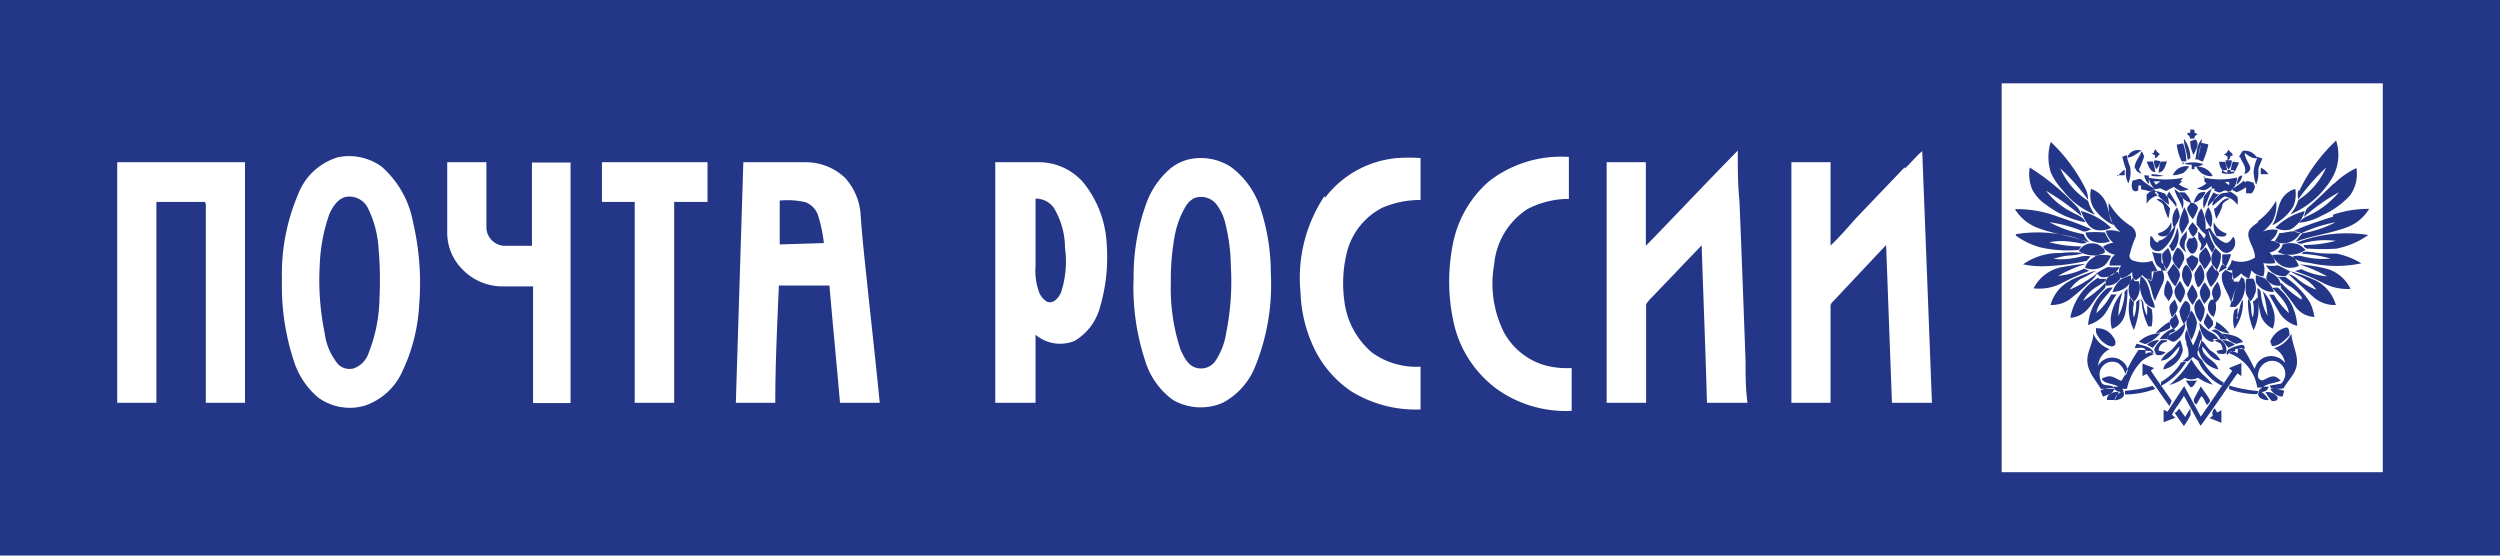 <svg id="Слой_1" data-name="Слой 1" xmlns="http://www.w3.org/2000/svg" viewBox="0 0 90 20"><defs><style>.cls-1,.cls-2{fill:#243688;}.cls-2,.cls-3{fill-rule:evenodd;}.cls-3{fill:#fff;}</style></defs><title>Почта России</title><rect class="cls-1" width="90" height="20"/><path class="cls-2" d="M72.06,17H85.78V3H72.06V17ZM78.85,4.66v.12h-.1v.07a.15.15,0,0,1,.09.14H79a.14.14,0,0,1,.12-.15L79,4.77v-.1Zm0,.42a1,1,0,0,0,.12.5c.07-.18.24-.39.07-.56l-.19.06Zm.18.66h.12c0-.25.09-.48.12-.73-.19.19-.18.48-.24.72Zm-5.2-.64a1.83,1.83,0,0,0,0,1.11,2.32,2.32,0,0,0,.43.64,2.79,2.79,0,0,0,1.16.88,1.47,1.47,0,0,1-.25-.5,2.63,2.63,0,0,1-1-1.17,7.51,7.51,0,0,1,1,1.13.92.92,0,0,0-.06-.33,6,6,0,0,0-1.28-1.75ZM78.62,5c0,.25.11.5.14.76l.09-.06a1.09,1.09,0,0,0-.23-.7Zm4.12,1.86a.57.57,0,0,0,0,.31,8.19,8.19,0,0,1,1-1.14,2.64,2.64,0,0,1-1,1.17,1.4,1.4,0,0,1-.29.52,3.21,3.21,0,0,0,1.5-1.3,1.66,1.66,0,0,0,.15-1.36,6,6,0,0,0-1.32,1.8ZM78.36,5.19a1.92,1.92,0,0,0,.18.62l.17,0a2.07,2.07,0,0,0-.12-.65l-.23.05Zm.9-.05a1.45,1.45,0,0,0-.11.62l.15.06a2.64,2.64,0,0,0,.2-.62l-.24-.06Zm-2.68.53c.2,0,.35-.15.51-.25a.41.41,0,0,0-.51.25Zm1-.16-.13,0,.13.09a.32.32,0,0,1,0,.09c.09,0,.11-.11.18-.14l0,0a.58.58,0,0,1-.17-.18.42.42,0,0,0-.06.14Zm2.64-.14a.24.24,0,0,1-.16.19l.13.07s0,.12,0,.15a.21.21,0,0,0,.11-.17h.07V5.54c-.06-.06-.12-.11-.17-.17Zm.42.27c.06.2.28.4.15.62.08,0,.21-.08.22-.2s-.2-.35-.2-.55l0,0c.14.09.27.22.45.18a1.49,1.49,0,0,0-.13.49,1.51,1.51,0,0,0,.09.47,1.14,1.14,0,0,0,.08-.52c0-.15.11-.28.14-.43l-.21-.06a.51.51,0,0,0-.49-.21,1.94,1.94,0,0,0-.15.24Zm-3.75.43c0,.11.13.14.21.2L77,6.1a2.72,2.72,0,0,0,.19-.47,1.11,1.11,0,0,0-.09-.19c-.07.21-.27.39-.25.63Zm-.48-.4a3.06,3.06,0,0,0,.13.43.79.79,0,0,0,.08.5A1,1,0,0,0,76.68,6a2,2,0,0,1-.12-.42l-.17.07Zm1.13.15a.84.84,0,0,0,.08.27.46.46,0,0,0,.15-.29c-.07,0-.18-.06-.23,0Zm2.58,0c0,.1.06.19.1.29a.44.44,0,0,0,.12-.34l-.22,0Zm-1.54,0c.06.12.21.1.32.11l0,.16H79C79,6.07,79,6,79,6a.52.52,0,0,0,.32-.09,1.13,1.13,0,0,0-.75,0Zm1.31,0c0,.17.11.37.3.4a1.7,1.7,0,0,0-.09-.39Zm.49,0a1.55,1.55,0,0,0-.08.36l.15,0c.06-.11.11-.22.16-.33Zm-3.1,0c.07.15.12.36.31.38a1.59,1.59,0,0,0-.09-.39Zm.5,0a1.78,1.78,0,0,0-.07.39c.18,0,.25-.24.3-.4Zm.44.49a1.06,1.06,0,0,0,.39-.09,1.1,1.1,0,0,0,.2-.23.53.53,0,0,0-.59.32ZM79.07,6a.58.58,0,0,0,.59.34A.62.62,0,0,0,79.07,6ZM84,6.62c-.3.29-.6.58-.91.85-.1.08-.11.23-.15.34a7.36,7.36,0,0,1,1.26-.89A3.16,3.16,0,0,1,83,7.81a.81.81,0,0,0-.24.21,2.07,2.07,0,0,0,.83-.26,3.15,3.15,0,0,0,1-.71,1.31,1.31,0,0,0,.24-1,3,3,0,0,0-.8.56Zm-10.86.16a1.48,1.48,0,0,0,.52.59A3.33,3.33,0,0,0,75.07,8c-.08-.21-.31-.26-.49-.37a2.61,2.61,0,0,1-.92-.76,8.66,8.66,0,0,1,1.27.91.65.65,0,0,0-.21-.39,8.24,8.24,0,0,0-1.65-1.36,1.44,1.44,0,0,0,.06.71Zm3.07-.47.28,0a1.49,1.49,0,0,1,0-.21,1.54,1.54,0,0,0-.26.25Zm5.18-.23a1.21,1.21,0,0,0,0,.19l.27,0a.64.64,0,0,0-.26-.23Zm-3.93.15a.31.31,0,0,0,0,.1,1.26,1.26,0,0,0,.43,0,2.22,2.22,0,0,0-.44-.06Zm2.52,0a.86.86,0,0,0,.45,0,.44.44,0,0,1,0-.1,3,3,0,0,0-.43,0Zm-2.79.08a.59.59,0,0,0,.17.32c0-.1,0-.21,0-.31Zm.16,0a.67.67,0,0,0,.2.47c.06.06.15,0,.22,0l.22.1a1.82,1.82,0,0,1,.27-.15v0a1.28,1.28,0,0,0,.25.15,1,1,0,0,0,.29-.07,1.49,1.49,0,0,1-.36-.17l.13-.12-.08,0,.1-.12a3.18,3.18,0,0,1-1.23,0Zm.2.21a.36.36,0,0,1,.07.1l.17-.12-.24,0Zm1.77-.21a.37.37,0,0,1,0,.21.6.6,0,0,0,.08.08.93.93,0,0,1-.34.18.72.72,0,0,0,.25.07.66.66,0,0,0,.28-.16v.1l.1,0a.24.24,0,0,1,0,.08l.17.06c.11,0,.23-.16.33,0a.59.59,0,0,0,.31-.54,2.7,2.7,0,0,1-1.2,0Zm.78.2.16.12s0-.09,0-.12Zm.38.14a.46.46,0,0,0,.21-.33c-.19,0-.16.21-.21.33ZM76.78,6.5a.4.4,0,0,0,0,.34.13.13,0,0,0,.2,0h0V6.68l.1,0a.58.58,0,0,0,0,.14,1.73,1.73,0,0,1,.31.07,1.63,1.63,0,0,0,.19-.09,2.47,2.47,0,0,1-.46-.31c-.08-.11-.21,0-.31,0Zm4,0a2.83,2.83,0,0,1-.45.32l.19.1a1.41,1.41,0,0,0,.32-.17l-.1,0,.12,0c0,.07,0,.14,0,.21l.2,0a.5.5,0,0,0,.12-.24l-.06-.15c-.1,0-.22-.11-.3,0ZM82.28,7c-.31.29-.26.77-.48,1.11a1.78,1.78,0,0,0,.76-.68,1.13,1.13,0,0,0,.07-.63.82.82,0,0,0-.35.2Zm-7-.2a.92.92,0,0,0,.08.67,1.82,1.82,0,0,0,.72.63,4.15,4.15,0,0,1-.22-.68.9.9,0,0,0-.58-.62Zm3,0c.05.26.24.47.29.73a.68.68,0,0,0,0-.42.71.71,0,0,0-.31-.31Zm1.06.33a.67.67,0,0,0,0,.37,5.38,5.38,0,0,0,.28-.7.69.69,0,0,0-.3.33Zm-2.06-.1c0,.1,0,.21,0,.31a.59.59,0,0,1,.45-.31l-.17-.2a.61.61,0,0,0-.3.2ZM78.06,7l-.13,0a2.06,2.06,0,0,1,.42.46l0-.14-.26-.43a.75.75,0,0,0-.06.13Zm.4-.08a.56.56,0,0,0,.42.38.8.8,0,0,0-.23-.37Zm1.22,0c-.07.18-.22.32-.2.53A3.27,3.27,0,0,1,79.92,7h-.09l-.15-.07Zm0,.47c.13-.11.26-.22.4-.32a.69.69,0,0,1,.47.31.92.92,0,0,0,0-.29,1,1,0,0,0-.3-.21l-.08.06a.51.51,0,0,0-.53.45Zm-2.11-.46a3.1,3.1,0,0,0,.51.44A.86.86,0,0,0,78,7a1.69,1.69,0,0,0-.36-.12ZM79.12,7a.94.94,0,0,0-.15.3.6.6,0,0,0,.43-.39c-.09,0-.21,0-.28.09Zm-1.48.17c.07.08.21.12.25.23a2.64,2.64,0,0,0,.17.47,2.38,2.38,0,0,0,.06-.37c-.13-.15-.26-.37-.48-.33Zm2.07.34c0,.12.05.25.07.37A1.82,1.82,0,0,0,80,7.42c0-.14.17-.19.27-.27-.24-.05-.36.21-.51.34Zm-.86-.21c0,.07-.14.15-.11.25a1,1,0,0,0,.2.34,1.47,1.47,0,0,0,.19-.4.26.26,0,0,0-.28-.19Zm2.44.7c-.15.12-.37.23-.35.47s.24.51.24.8a.9.9,0,0,1-.84.09c0,.13-.12.25-.18.37l.2,0c0,.11,0,.22,0,.33a.77.77,0,0,0,.32-.22.59.59,0,0,0,.29.18,2.45,2.45,0,0,0,.08-.29.62.62,0,0,0,.43.22.72.72,0,0,0,0-.48,1.23,1.23,0,0,0,.43,0,.72.72,0,0,0-.21-.38.58.58,0,0,0,.38-.24c0-.17-.22-.16-.34-.19A.59.59,0,0,0,82,8.28a.91.91,0,0,0-.54.06A1.57,1.57,0,0,0,81.79,8a1.22,1.22,0,0,0,.15-.77,2.39,2.39,0,0,1-.65.73Zm-5.37-.74a1.51,1.51,0,0,0,.07.67,1.61,1.61,0,0,0,.35.43.88.88,0,0,0-.53-.05.79.79,0,0,0,.27.43.79.79,0,0,0-.37.14.62.62,0,0,0,.43.29.49.49,0,0,0-.2.39h.42l-.07.12a.67.67,0,0,0,0,.2l.06.14a.73.73,0,0,0,.41-.23c0,.1,0,.27.14.29a.92.92,0,0,0,.22-.18.64.64,0,0,0,.34.21c0-.11,0-.22,0-.34l.22,0c-.07-.13-.14-.25-.2-.38a1,1,0,0,1-.65,0c-.07,0-.17-.08-.17-.18a3.49,3.49,0,0,1,.23-.69.39.39,0,0,0-.19-.39,2.36,2.36,0,0,1-.8-.86Zm2.34.94a1.23,1.23,0,0,0,.21-.39.83.83,0,0,0-.1-.34.71.71,0,0,0-.11.73Zm-5.71-.65a1.66,1.66,0,0,0,.85.67c.59.22,1.23.28,1.82.51a.9.9,0,0,1-.21-.3A4.15,4.15,0,0,1,73.78,8a4.74,4.74,0,0,1,1.16.31c.11.06.23,0,.34-.06-.4-.18-.81-.32-1.22-.46a4.14,4.14,0,0,0-1.51-.26Zm6.51.52c.11.1.17.24.29.32s0,.14,0,.21a1.39,1.39,0,0,0-.21-.27,1.64,1.64,0,0,0,0,.23c0,.1.14.19.1.31s-.06.13,0,.14a.65.65,0,0,0,.21-.3c0,.13.12.26.18.39a1.06,1.06,0,0,0,.11-.21,1.77,1.77,0,0,1-.24-.61c.12.17.14.4.29.56s.25.31.44.25a.38.38,0,0,0,.17-.57c-.08.1-.16.27-.32.21a1,1,0,0,1-.51-.53l-.17.06a1.46,1.46,0,0,0-.15-.76.76.76,0,0,0-.17.57Zm.32-.27a1,1,0,0,0,.21.39.79.79,0,0,0-.09-.73.61.61,0,0,0-.12.34Zm4.61,0c-.48.15-1,.32-1.43.52a1.29,1.29,0,0,0,.28.08A5.15,5.15,0,0,1,84.08,8a4,4,0,0,1-1.2.4,3.4,3.4,0,0,0-.23.3c.59-.22,1.22-.29,1.82-.51a1.59,1.59,0,0,0,.82-.67,3.85,3.85,0,0,0-1.3.21Zm-5.45.64A3.47,3.47,0,0,0,78.8,8a1.07,1.07,0,0,0-.17-.54c-.09.29-.29.62-.09.91ZM74.91,7.6c.11.26.24.57.52.67A.81.81,0,0,0,76,8.2a2.42,2.42,0,0,0-1.07-.6Zm7,.6a.75.75,0,0,0,.55.06,1.07,1.07,0,0,0,.51-.66,2.29,2.29,0,0,0-1.06.6Zm-3.1.06c0,.11.08.19.14.27.08-.08.18-.18.16-.31A2.07,2.07,0,0,0,78.93,8c-.06.09-.16.17-.15.29ZM77.7,8.4v.06a.29.29,0,0,0,.33,0A.47.47,0,0,0,78.16,8a.63.63,0,0,1-.46.39Zm2-.4a.72.72,0,0,0,.1.5c.11,0,.36.08.35-.1a.69.69,0,0,1-.45-.4Zm-2,.73c-.12,0-.17-.13-.23-.22h-.06c0,.16-.05.35.08.46a.27.27,0,0,0,.37,0,1.33,1.33,0,0,0,.46-.85c-.19.2-.33.5-.62.55Zm.38.14c.06,0,.09.24.17.15a.86.86,0,0,0,.13-.83,1.73,1.73,0,0,1-.3.68Zm-3-.54c0,.18.12.31.27.36a.85.85,0,0,0,.61,0,1.65,1.65,0,0,1-.18-.32,4.05,4.05,0,0,0-.7,0Zm3.38.4c0,.18.16.27.26.38a.52.52,0,0,1,0-.54,2,2,0,0,0,0-.26c-.09.13-.24.24-.24.42Zm3.61-.36a1.5,1.5,0,0,1-.19.32.71.71,0,0,0,.93-.3c-.23-.14-.49,0-.74,0Zm-9.5.11a2.75,2.75,0,0,0,.86.42A4.44,4.44,0,0,0,74.79,9c.08,0,.09-.09.14-.13a4.56,4.56,0,0,1-1.16-.15,2.42,2.42,0,0,1,.89,0c.15,0,.31.1.47,0a2.8,2.8,0,0,0-.69-.23,4.91,4.91,0,0,0-1.87-.06Zm10.15.27a.25.25,0,0,0,.21,0,3,3,0,0,1,1.16-.08,4.56,4.56,0,0,1-1.16.15.16.16,0,0,0,.19.13,7.09,7.09,0,0,0,1,0,3,3,0,0,0,1.14-.49,5,5,0,0,0-2.57.27Zm-3.89-.21c-.07.11-.16.25-.09.39s.14.26.26.17a.41.41,0,0,0,0-.57l-.09.05-.1,0Zm-4,.49a.93.93,0,0,0,.94.07s0-.08,0-.1a.55.55,0,0,0-.91,0Zm7.33-.2c0,.09-.11.17-.16.25l.29.1a2,2,0,0,0-.49,0,.83.83,0,0,0,.35.39.69.69,0,0,0,.61,0,1.17,1.17,0,0,0-.15-.27.92.92,0,0,0-.32-.14A1,1,0,0,0,83,9a.94.94,0,0,0-.28-.21.92.92,0,0,0-.52,0Zm-3.77.08a.89.89,0,0,0-.18.38c0,.17.14.28.23.41a2.15,2.15,0,0,0,.19-.37.43.43,0,0,0-.24-.42Zm-.55.23a1.08,1.08,0,0,0,.13.58.78.78,0,0,0,.2-.43.74.74,0,0,0-.12-.36,2.08,2.08,0,0,0-.21.21Zm1.34,0a.82.82,0,0,0,0,.27,1.75,1.75,0,0,1,.18.29,1.12,1.12,0,0,0,.24-.37,1,1,0,0,0-.19-.43,1,1,0,0,0-.22.24Zm.62.59a1,1,0,0,0,.15-.6l-.19-.2a.61.61,0,0,0,0,.8Zm-7-.22a3.31,3.31,0,0,0,.89.07,7.68,7.68,0,0,0,1.43-.19l.14-.16a.92.92,0,0,0-.33,0,2.7,2.7,0,0,1-1,.09,2.44,2.44,0,0,1,.52-.12A1.93,1.93,0,0,0,75,9.11a3.14,3.14,0,0,0-.81,0,2.25,2.25,0,0,0-1.35.4Zm10.1-.37a4.27,4.27,0,0,1,1,.17,2.9,2.9,0,0,1-1-.08.73.73,0,0,0-.36,0c.16.21.44.2.68.25a4.32,4.32,0,0,0,1.79,0,2.85,2.85,0,0,0-.89-.35c-.29,0-.57,0-.86-.05-.13,0-.3-.07-.4.05Zm-5.4,0c.06.17.07.38.23.48s0,.09.1.13l-.12,0-.17,0a3.4,3.4,0,0,1-.07.34l-.2-.06c.19.23.17.55.31.8.08-.2.17-.39.26-.59a.5.5,0,0,0,0-.5H78a.85.85,0,0,0-.19-.3c0-.11,0-.22,0-.32a1,1,0,0,1-.34-.05Zm-2.07.1a.64.64,0,0,0-.37.4.73.73,0,0,0,.71-.09A1.31,1.31,0,0,0,76,9.21a1.3,1.3,0,0,0-.59,0Zm3.28.09c0,.18.13.31.21.45.1-.14.25-.29.21-.48l-.22-.12a1.49,1.49,0,0,0-.2.15ZM80,9.16v.31l.13.14a2.34,2.34,0,0,0,.19-.46Zm-5.74.45a1.44,1.44,0,0,0-1.05.77,1.76,1.76,0,0,0,1-.18,9.44,9.44,0,0,1,1-.45l-.18-.08a2.64,2.64,0,0,1-.94.26,5.29,5.29,0,0,1,1-.43,5.63,5.63,0,0,0-.81.11ZM79,9.85a1,1,0,0,0,.13.5.6.6,0,0,0,.22-.32.67.67,0,0,0-.14-.51,1.55,1.55,0,0,0-.21.33Zm.65-.33a1.4,1.4,0,0,0-.22.32.89.89,0,0,0,.16.49,1.15,1.15,0,0,0,.3-.48,4,4,0,0,0-.24-.33Zm3.13,0a5.22,5.22,0,0,1,1,.43,2.59,2.59,0,0,1-.93-.26l-.23.07a8,8,0,0,1,1,.42,1.85,1.85,0,0,0,1,.22,1.37,1.37,0,0,0-.84-.72,5.74,5.74,0,0,0-1-.16Zm-7.32.3c.07.06.13.16.23.16a.63.63,0,0,0,.61-.37,1.39,1.39,0,0,1-.41,0,2.61,2.61,0,0,0-.43.24Zm2.57,0a1.14,1.14,0,0,0,.28.49,1.25,1.25,0,0,0,.17-.39c0-.18-.14-.3-.23-.43L78,9.84Zm.52.05a.62.62,0,0,0,.22.47.91.91,0,0,0,.14-.42.59.59,0,0,0-.2-.39c-.12.06-.14.22-.16.34Zm1.35-.08.27-.16L80,9.51a1.14,1.14,0,0,0-.13.3Zm1.69-.22a.72.72,0,0,0,.7.37l.16-.16A4.77,4.77,0,0,0,82,9.55a1.05,1.05,0,0,1-.43,0Zm-1.46.13L80,9.84c-.08.37.2.65.3,1l.08,0a2.06,2.06,0,0,1,.23-.7l-.19,0-.06-.31-.21-.09Zm-5.59.4a1.39,1.39,0,0,0-.72.88,1.14,1.14,0,0,0,.67-.19,7.8,7.8,0,0,0,.69-.6,1.14,1.14,0,0,0,.33-.36,4.53,4.53,0,0,1-1,.6,1.37,1.37,0,0,1,.38-.38,5.18,5.18,0,0,0,.57-.31,6.73,6.73,0,0,0-.94.36Zm7.88-.36c.18.14.4.2.58.32a1.38,1.38,0,0,1,.39.37,2.38,2.38,0,0,1-.66-.37.82.82,0,0,0-.35-.2c.3.29.61.57.92.85a1.15,1.15,0,0,0,.79.27,1.41,1.41,0,0,0-.72-.88,6.4,6.4,0,0,0-1-.36Zm-6.62.35v.19a.56.56,0,0,0,.53-.25c0-.09-.06-.17-.08-.25a.92.92,0,0,0-.46.31Zm5.84-.31c0,.11-.12.24,0,.33a.51.51,0,0,0,.48.17A.77.77,0,0,0,82,10a.89.89,0,0,0-.41-.24Zm-5.28.27a1,1,0,0,0-.31.46c.32,0,.74-.23.66-.6a3.65,3.65,0,0,0-.35.14Zm4.85-.14a2.18,2.18,0,0,0,0,.25.71.71,0,0,0,.65.35,1.07,1.07,0,0,0-.34-.5l-.3-.1ZM75.53,10a2.14,2.14,0,0,0-1,1.44.86.86,0,0,0,.41-.13c.28-.16.41-.48.63-.72s.26-.22.21-.4a3.47,3.47,0,0,1-.79.64,1.35,1.35,0,0,1,.28-.35c.18-.17.43-.25.59-.44l-.28,0Zm1.54-.06a1.23,1.23,0,0,0,.15.94.49.49,0,0,0,.35.2c0-.16-.11-.32-.15-.49s-.12-.52-.35-.65Zm3.64,0a4.26,4.26,0,0,0-.43,1.11l.2,0a1,1,0,0,0,.31-1l-.08-.06Zm-3.89.92a.69.69,0,0,0,.17-.74s-.09,0-.14,0L76.78,10a.68.68,0,0,0,0,.85ZM82.05,10a1.5,1.5,0,0,0,.43.33,1.67,1.67,0,0,1,.38.37s0,.07,0,.09a3.69,3.69,0,0,1-.75-.62c0,.07,0,.15,0,.2a6.34,6.34,0,0,1,.51.65.89.89,0,0,0,.7.39,1.85,1.85,0,0,0-.16-.52,3.12,3.12,0,0,0-.89-.92l-.28,0Zm-1.19.08a1.41,1.41,0,0,0,0,.5,1.48,1.48,0,0,0,.16.27.93.93,0,0,0,.19-.37.78.78,0,0,0-.09-.45l-.25,0Zm-2.94.54.15.22a.75.75,0,0,0,.15-.31.68.68,0,0,0-.19-.44.81.81,0,0,0-.11.53Zm.36-.1a.6.6,0,0,0,.22.38c.07-.14.19-.3.15-.47a2.48,2.48,0,0,0-.17-.32c-.08.13-.21.25-.2.41Zm.91,0a.82.82,0,0,0,.17.42c.08-.11.21-.22.21-.37s-.12-.28-.2-.41a.82.82,0,0,0-.18.36Zm.44.05c0,.07.07.14.05.22H79.6a.39.39,0,0,0,0,.55l.09.07a.78.78,0,0,0,.07-.52.57.57,0,0,0,.19-.29.86.86,0,0,0-.12-.46c-.09.13-.22.27-.19.44Zm-.71-.33a2.11,2.11,0,0,0-.18.33c0,.16.11.29.19.41a1.92,1.92,0,0,0,.18-.31c0-.17-.11-.3-.19-.43Zm-3.12.18a1.94,1.94,0,0,0-.63,1.28,1.2,1.2,0,0,0,.55-.33c.19-.23.29-.53.48-.77H76a2.16,2.16,0,0,1-.53.67c.06-.39.39-.62.59-.92-.09,0-.19,0-.25.07Zm6-.06c.23.28.55.53.6.91a2.89,2.89,0,0,1-.54-.66l-.17,0,.37.65a1.09,1.09,0,0,0,.64.47A1.9,1.9,0,0,0,82,10.35Zm-5.31.2a2.09,2.09,0,0,1-.23.82,3.24,3.24,0,0,1,.15-.87,1.69,1.69,0,0,0-.38.71,1.09,1.09,0,0,0,0,.62.75.75,0,0,0,.48-.57,4.56,4.56,0,0,0,.08-.9c0,.06-.12.1-.12.19Zm4.78-.17a3.91,3.91,0,0,0,.13,1,.86.86,0,0,0,.42.44,1,1,0,0,0,0-.73,1.54,1.54,0,0,0-.36-.62,3.89,3.89,0,0,1,.17.89,2,2,0,0,1-.24-.82.2.2,0,0,0-.13-.18Zm-4.59.33a1.7,1.7,0,0,0,.14,1.16,3,3,0,0,0,.2-1.11l-.12.11a1.29,1.29,0,0,1-.08.55,1,1,0,0,1,0-.49c0-.09-.06-.15-.1-.22Zm4.42.12a1.17,1.17,0,0,1,0,.59c-.1-.22,0-.51-.17-.67a2.58,2.58,0,0,0,.2,1.13,1.87,1.87,0,0,0,.14-1.19l-.12.14Zm-4,0a2.32,2.32,0,0,0,.24.91l.12,0a1.61,1.61,0,0,0,0-.62L77.29,11a1.45,1.45,0,0,1,0,.36,1.22,1.22,0,0,1-.13-.46l-.05-.11-.07,0Zm1,.23c0,.14.06.27.1.39a.86.86,0,0,0,.2-.39,1.72,1.72,0,0,0-.11-.29c-.08.09-.18.17-.19.29Zm.57-.24a1,1,0,0,0-.21.38,1.26,1.26,0,0,0,.15.45.87.87,0,0,0,.24-.49c0-.13,0-.29-.18-.34Zm1.89.63a2.29,2.29,0,0,1,0-.37l-.12.07a1.22,1.22,0,0,0,0,.68,1.59,1.59,0,0,0,.3-1.06c-.13.21-.12.47-.23.68ZM79,11.11a.85.85,0,0,0,.22.49.86.86,0,0,0,.15-.49,2.31,2.31,0,0,0-.18-.35.34.34,0,0,0-.19.35Zm-.29.51a1.7,1.7,0,0,0,.18.62,1.73,1.73,0,0,0,.2-.62.93.93,0,0,0-.2-.44.94.94,0,0,0-.18.44Zm-.4-.35-.19.26c-.05.13.06.23.13.33.08-.07.2-.16.19-.29a1.94,1.94,0,0,0-.13-.3Zm1.06.4a.85.85,0,0,0,.14.19s.11-.1.16-.16a.59.59,0,0,1,0-.13c-.07-.11-.15-.21-.22-.31,0,.13-.14.26-.1.41ZM77.57,12a1.21,1.21,0,0,0,.55-.19,2,2,0,0,0,0-.24,2,2,0,0,0-.52.43Zm2.21-.42c0,.08,0,.15-.07.22a1.46,1.46,0,0,0,.55.21,1.51,1.51,0,0,0-.48-.43Zm-1.38.3c-.13.11-.34.14-.4.33.09,0,.2.14.31.07a.75.75,0,0,0,.36-.66,3.31,3.31,0,0,1-.27.26Zm.78-.27c0,.28.15.64.46.7l.22-.11a.51.51,0,0,0-.24-.22,1.21,1.21,0,0,1-.44-.37Zm-3.72.19a.84.84,0,0,0,0,.17.82.82,0,0,0,.37.43c.1.07.26.11.32,0a.3.3,0,0,0-.08-.27.64.64,0,0,0-.56-.31Zm6.27.49.06.17c.27,0,.45-.21.63-.38,0-.11,0-.3-.12-.29a.84.84,0,0,0-.57.5Zm-4-.08H78l.12-.21.21-.09-.11-.08a1.05,1.05,0,0,0-.47.37Zm1.88-.3a.53.53,0,0,1,.33.31h.22a.67.67,0,0,0-.06-.12c-.15-.09-.32-.35-.49-.18Zm-.92.45a.77.77,0,0,1,.09.47l-.21.18h.19l.19-.16a1.33,1.33,0,0,0,.19.14,1.31,1.31,0,0,0,.28.45,1.71,1.71,0,0,0,.56.44.43.43,0,0,0,.1-.09,2.15,2.15,0,0,1-.81-.83c-.07-.07-.16-.14-.16-.25s.15-.36.16-.56a.58.58,0,0,0-.09-.29,3.69,3.69,0,0,1-.23.58,5.77,5.77,0,0,1-.22-.58.5.5,0,0,0,0,.5ZM75.36,12c0,.37-.26.69-.21,1.07s.31.63.48.93h.5c-.07-.19-.34-.07-.46-.2a.62.62,0,0,1-.07-.44.46.46,0,0,1,.65-.29.65.65,0,0,1,.27.46,1.8,1.8,0,0,0,.08-.21.53.53,0,0,0-.19-.31.58.58,0,0,0-.88.16.73.73,0,0,1,.42-.6,1,1,0,0,1-.59-.56ZM77,12.3l.23.09a1.29,1.29,0,0,0,.54-.39,1.15,1.15,0,0,0-.77.3Zm3-.3a1.05,1.05,0,0,0,.5.38l.25-.07c-.17-.24-.49-.26-.75-.31Zm1.81.51a.71.71,0,0,1,.45.56.63.63,0,0,0-.53-.25.6.6,0,0,0-.56.46c-.12-.22-.22-.44-.35-.64s-.17-.06-.26-.09v.17c-.1-.06-.28-.13-.3,0a1.57,1.57,0,0,1,1,1.23l.19,0-.12.08,0,.06c-.14.21.17.34.34.31a.73.73,0,0,0-.26-.29c.11,0,.23-.05.26-.19l-.19,0c.19-.13.43-.12.63-.22-.09-.07-.17-.16-.29-.15s-.24.09-.36.14a.16.16,0,0,1-.17-.2A.53.53,0,0,1,81.7,13a.47.47,0,0,1,.57.48.53.53,0,0,1-.15.33l-.4.07s0,.08.06.1a1.24,1.24,0,0,0,.43,0c.16-.3.45-.53.48-.89s-.18-.71-.2-1.08a1,1,0,0,1-.62.52Zm-4-.27a.86.86,0,0,0-.26.34l.06.18a.29.29,0,0,0,.35-.08l-.25-.06a.33.33,0,0,1,.3-.32v-.05Zm1.85,0a2.21,2.21,0,0,1,.27.12c.06.06.06.15.1.22l-.24.05.06.1c.1,0,.24.06.3-.06a.44.44,0,0,0-.24-.45.53.53,0,0,0-.25,0Zm.34,0,.22.28.24-.11a.86.86,0,0,0-.46-.17Zm-2.71.17.21.11.23-.28a.69.69,0,0,0-.44.17Zm.81.24a1,1,0,0,0-.31.33c.33,0,.46-.33.68-.51a.71.71,0,0,1-.16.34c-.15.17-.4.24-.43.49a.9.9,0,0,0,.7-.68c0-.14-.06-.26-.09-.38-.14.12-.23.31-.39.41Zm1.13-.41a1,1,0,0,0-.09.33.91.91,0,0,0,.72.73c-.09-.36-.6-.42-.58-.83.2.19.34.52.66.5a1,1,0,0,0-.33-.33c-.16-.1-.22-.3-.38-.4Zm-2.35.29c.12,0,.32-.06.38.1h.16a.78.78,0,0,1,.1.15.53.53,0,0,0,0-.12c-.13-.2-.4-.22-.6-.29a1.11,1.11,0,0,0-.07.16Zm3.47,0c-.09,0-.23.11-.18.26a.34.34,0,0,1,.3-.15l0-.08h.34c0-.06,0-.16-.13-.14a1.53,1.53,0,0,0-.38.12ZM77,12.58a4.47,4.47,0,0,0-.5.91,2.53,2.53,0,0,1-.13.22c-.17-.05-.32-.21-.52-.15s-.22.07-.12.16.37.1.54.2l-.18,0c0,.14.16.16.26.2a.41.41,0,0,0-.23.29c.15,0,.43-.1.32-.31l0-.06L76.39,14h.18a2,2,0,0,1,.53-1,1.38,1.38,0,0,1,.46-.25.23.23,0,0,0-.32,0v-.15l-.21,0Zm1.1,1.28a1.74,1.74,0,0,0,.55-.26.54.54,0,0,0,.48,0,1.83,1.83,0,0,0,.53.25,2.53,2.53,0,0,0-.36-.37,2.71,2.71,0,0,1-.41-.55,3.68,3.68,0,0,1-.79.93Zm.4-.77a2.2,2.2,0,0,1-.7.66.59.59,0,0,0,0,.14,2.25,2.25,0,0,0,.9-.86c-.08,0-.18,0-.22.06Zm-1.37,0v.45l.15-.08c.28.38.54.78.82,1.16a1.54,1.54,0,0,0,.08-.19c-.25-.37-.51-.72-.75-1.09l.12-.09-.42-.16Zm3.11.16.12.1L79.23,15l-.6-1.1-.6.92-.14-.07c0,.15,0,.3,0,.45l.42-.16-.12-.11c.12-.24.3-.44.43-.68.21.36.4.72.6,1.08.46-.62.88-1.26,1.33-1.89l.14.1c0-.16,0-.31,0-.47l-.42.17Zm-1.55.45a1.77,1.77,0,0,0,.17.24c.13,0,.16-.18.24-.24a2.8,2.8,0,0,1-.41,0Zm-2.19.37s0,.09,0,.13a3.14,3.14,0,0,0,1.09-.2l-.1-.11a4.86,4.86,0,0,1-1,.18Zm3.75-.19,0,.13a2.94,2.94,0,0,0,1,.18.6.6,0,0,0,.06-.11,5.36,5.36,0,0,1-1.06-.2ZM79,14.33a.16.16,0,0,0,.07.23c.06-.09.1-.18.16-.27s.15.2.23.3c0-.05.1-.09.1-.16s-.22-.35-.33-.52c-.08.14-.16.28-.23.42Zm-3.38-.28a1.36,1.36,0,0,0,.09.23c.15-.07.37-.1.41-.3a1,1,0,0,0-.5.07ZM81.73,14a.56.56,0,0,0,.44.28,1.66,1.66,0,0,0,.06-.21,1.05,1.05,0,0,0-.5-.07Zm-5.88.4h.28l.15-.3c-.18,0-.44.07-.43.29Zm5.71-.28a1.44,1.44,0,0,0,.23.32c.08,0,.24,0,.2-.15a.45.45,0,0,0-.43-.17Zm-3.28.73c.11.17.23.33.34.49a3.26,3.26,0,0,0,.24-.4c0-.08,0-.17,0-.24a3.21,3.21,0,0,0-.19.31l-.22-.3-.12.14Zm1.38.12-.12.08.43.17v-.45l-.15.08-.09-.15A.24.24,0,0,0,79.66,15Z"/><path class="cls-3" d="M72.06,17V3H85.78V17ZM78.85,4.66v.12h-.1v.07a.15.15,0,0,1,.09.14H79a.14.14,0,0,1,.12-.15L79,4.77v-.1Zm0,.42a1,1,0,0,0,.12.5c.07-.18.24-.39.07-.56l-.19.06Zm.18.66h.12c0-.25.09-.48.12-.73-.19.19-.18.48-.24.72Zm-5.2-.64a1.83,1.83,0,0,0,0,1.11,2.32,2.32,0,0,0,.43.64,2.79,2.79,0,0,0,1.16.88,1.47,1.47,0,0,1-.25-.5,2.63,2.63,0,0,1-1-1.17,7.51,7.51,0,0,1,1,1.13.92.92,0,0,0-.06-.33,6,6,0,0,0-1.28-1.75ZM78.62,5c0,.25.11.5.14.76l.09-.06a1.09,1.09,0,0,0-.23-.7Zm4.12,1.86a.57.57,0,0,0,0,.31,8.19,8.19,0,0,1,1-1.14,2.64,2.64,0,0,1-1,1.17,1.4,1.4,0,0,1-.29.52,3.21,3.21,0,0,0,1.5-1.3,1.66,1.66,0,0,0,.15-1.36,6,6,0,0,0-1.32,1.8ZM78.36,5.19a1.92,1.92,0,0,0,.18.62l.17,0a2.07,2.07,0,0,0-.12-.65l-.23.05Zm.9-.05a1.45,1.45,0,0,0-.11.62l.15.06a2.64,2.64,0,0,0,.2-.62l-.24-.06Zm-2.68.53c.2,0,.35-.15.51-.25a.41.41,0,0,0-.51.25Zm1-.16-.13,0,.13.09a.32.32,0,0,1,0,.09c.09,0,.11-.11.18-.14l0,0a.58.58,0,0,1-.17-.18.42.42,0,0,0-.06.14Zm2.64-.14a.24.24,0,0,1-.16.19l.13.07s0,.12,0,.15a.21.21,0,0,0,.11-.17h.07V5.54c-.06-.06-.12-.11-.17-.17Zm.42.27c.06.2.28.4.15.62.08,0,.21-.08.22-.2s-.2-.35-.2-.55l0,0c.14.09.27.22.45.18a1.49,1.49,0,0,0-.13.49,1.51,1.51,0,0,0,.09.47,1.14,1.14,0,0,0,.08-.52c0-.15.11-.28.14-.43l-.21-.06a.51.51,0,0,0-.49-.21,1.94,1.94,0,0,0-.15.24Zm-3.75.43c0,.11.13.14.21.2L77,6.1a2.72,2.72,0,0,0,.19-.47,1.11,1.11,0,0,0-.09-.19c-.07.21-.27.39-.25.63Zm-.48-.4a3.06,3.06,0,0,0,.13.43.79.79,0,0,0,.08.5A1,1,0,0,0,76.68,6a2,2,0,0,1-.12-.42l-.17.07Zm1.13.15a.84.84,0,0,0,.08.27.46.46,0,0,0,.15-.29c-.07,0-.18-.06-.23,0Zm2.58,0c0,.1.06.19.1.29a.44.44,0,0,0,.12-.34l-.22,0Zm-1.54,0c.06.12.21.1.32.11l0,.16H79C79,6.07,79,6,79,6a.52.52,0,0,0,.32-.09,1.13,1.13,0,0,0-.75,0Zm1.31,0c0,.17.11.37.3.4a1.7,1.7,0,0,0-.09-.39Zm.49,0a1.55,1.55,0,0,0-.08.36l.15,0c.06-.11.11-.22.16-.33Zm-3.1,0c.07.15.12.36.31.38a1.59,1.59,0,0,0-.09-.39Zm.5,0a1.78,1.78,0,0,0-.07.39c.18,0,.25-.24.3-.4Zm.44.49a1.06,1.06,0,0,0,.39-.09,1.1,1.1,0,0,0,.2-.23.53.53,0,0,0-.59.32ZM79.07,6a.58.58,0,0,0,.59.34A.62.62,0,0,0,79.07,6ZM84,6.62c-.3.29-.6.58-.91.85-.1.08-.11.23-.15.34a7.36,7.36,0,0,1,1.26-.89A3.16,3.16,0,0,1,83,7.81a.81.81,0,0,0-.24.21,2.07,2.07,0,0,0,.83-.26,3.15,3.15,0,0,0,1-.71,1.31,1.31,0,0,0,.24-1,3,3,0,0,0-.8.56Zm-10.86.16a1.48,1.48,0,0,0,.52.59A3.33,3.33,0,0,0,75.07,8c-.08-.21-.31-.26-.49-.37a2.61,2.61,0,0,1-.92-.76,8.66,8.66,0,0,1,1.27.91.65.65,0,0,0-.21-.39,8.24,8.24,0,0,0-1.65-1.36,1.44,1.44,0,0,0,.06.71Zm3.07-.47.28,0a1.49,1.49,0,0,1,0-.21,1.54,1.54,0,0,0-.26.25Zm5.18-.23a1.21,1.21,0,0,0,0,.19l.27,0a.64.64,0,0,0-.26-.23Zm-3.93.15a.31.31,0,0,0,0,.1,1.26,1.26,0,0,0,.43,0,2.22,2.22,0,0,0-.44-.06Zm2.52,0a.86.86,0,0,0,.45,0,.44.44,0,0,1,0-.1,3,3,0,0,0-.43,0Zm-2.79.08a.59.59,0,0,0,.17.32c0-.1,0-.21,0-.31Zm.16,0a.67.67,0,0,0,.2.47c.06.06.15,0,.22,0l.22.1a1.82,1.82,0,0,1,.27-.15v0a1.28,1.28,0,0,0,.25.15,1,1,0,0,0,.29-.07,1.49,1.49,0,0,1-.36-.17l.13-.12-.08,0,.1-.12a3.18,3.18,0,0,1-1.23,0Zm2,0a.37.37,0,0,1,0,.21.6.6,0,0,0,.08.08.93.93,0,0,1-.34.18.72.72,0,0,0,.25.07.66.66,0,0,0,.28-.16v.1l.1,0a.24.24,0,0,1,0,.08l.17.06c.11,0,.23-.16.33,0a.59.59,0,0,0,.31-.54,2.7,2.7,0,0,1-1.2,0Zm1.16.34a.46.46,0,0,0,.21-.33c-.19,0-.16.21-.21.33ZM76.78,6.5a.4.4,0,0,0,0,.34.13.13,0,0,0,.2,0h0V6.68l.1,0a.58.58,0,0,0,0,.14,1.73,1.73,0,0,1,.31.07,1.63,1.63,0,0,0,.19-.09,2.47,2.47,0,0,1-.46-.31c-.08-.11-.21,0-.31,0Zm4,0a2.83,2.83,0,0,1-.45.32l.19.1a1.41,1.41,0,0,0,.32-.17l-.1,0,.12,0c0,.07,0,.14,0,.21l.2,0a.5.5,0,0,0,.12-.24l-.06-.15c-.1,0-.22-.11-.3,0ZM82.28,7c-.31.29-.26.77-.48,1.11a1.78,1.78,0,0,0,.76-.68,1.13,1.13,0,0,0,.07-.63.82.82,0,0,0-.35.2Zm-7-.2a.92.92,0,0,0,.08.67,1.82,1.82,0,0,0,.72.63,4.15,4.15,0,0,1-.22-.68.9.9,0,0,0-.58-.62Zm3,0c.05.26.24.47.29.73a.68.68,0,0,0,0-.42.71.71,0,0,0-.31-.31Zm1.06.33a.67.67,0,0,0,0,.37,5.38,5.38,0,0,0,.28-.7.69.69,0,0,0-.3.33Zm-2.06-.1c0,.1,0,.21,0,.31a.59.59,0,0,1,.45-.31l-.17-.2a.61.61,0,0,0-.3.2ZM78.06,7l-.13,0a2.06,2.06,0,0,1,.42.46l0-.14-.26-.43a.75.75,0,0,0-.06.13Zm.4-.08a.56.56,0,0,0,.42.38.8.8,0,0,0-.23-.37Zm1.22,0c-.07.18-.22.32-.2.53A3.27,3.27,0,0,1,79.92,7h-.09l-.15-.07Zm0,.47c.13-.11.26-.22.4-.32a.69.69,0,0,1,.47.31.92.92,0,0,0,0-.29,1,1,0,0,0-.3-.21l-.08.06a.51.51,0,0,0-.53.45Zm-2.11-.46a3.1,3.1,0,0,0,.51.44A.86.86,0,0,0,78,7a1.69,1.69,0,0,0-.36-.12ZM79.12,7a.94.94,0,0,0-.15.3.6.6,0,0,0,.43-.39c-.09,0-.21,0-.28.09Zm-1.48.17c.07.08.21.12.25.23a2.64,2.64,0,0,0,.17.47,2.38,2.38,0,0,0,.06-.37c-.13-.15-.26-.37-.48-.33Zm2.07.34c0,.12.05.25.07.37A1.82,1.82,0,0,0,80,7.42c0-.14.17-.19.27-.27-.24-.05-.36.21-.51.34Zm-.86-.21c0,.07-.14.15-.11.25a1,1,0,0,0,.2.34,1.47,1.47,0,0,0,.19-.4.26.26,0,0,0-.28-.19Zm2.44.7c-.15.12-.37.23-.35.47s.24.51.24.8a.9.9,0,0,1-.84.09c0,.13-.12.25-.18.37l.2,0c0,.11,0,.22,0,.33a.77.77,0,0,0,.32-.22.59.59,0,0,0,.29.18,2.45,2.45,0,0,0,.08-.29.62.62,0,0,0,.43.22.72.72,0,0,0,0-.48,1.23,1.23,0,0,0,.43,0,.72.72,0,0,0-.21-.38.58.58,0,0,0,.38-.24c0-.17-.22-.16-.34-.19A.59.59,0,0,0,82,8.28a.91.91,0,0,0-.54.06A1.57,1.57,0,0,0,81.79,8a1.22,1.22,0,0,0,.15-.77,2.39,2.39,0,0,1-.65.73Zm-5.37-.74a1.51,1.51,0,0,0,.07.67,1.61,1.61,0,0,0,.35.43.88.88,0,0,0-.53-.05.79.79,0,0,0,.27.43.79.79,0,0,0-.37.14.62.62,0,0,0,.43.29.49.49,0,0,0-.2.39h.42l-.07.12a.67.67,0,0,0,0,.2l.06.14a.73.73,0,0,0,.41-.23c0,.1,0,.27.14.29a.92.92,0,0,0,.22-.18.64.64,0,0,0,.34.21c0-.11,0-.22,0-.34l.22,0c-.07-.13-.14-.25-.2-.38a1,1,0,0,1-.65,0c-.07,0-.17-.08-.17-.18a3.49,3.49,0,0,1,.23-.69.39.39,0,0,0-.19-.39,2.36,2.36,0,0,1-.8-.86Zm2.34.94a1.23,1.23,0,0,0,.21-.39.83.83,0,0,0-.1-.34.71.71,0,0,0-.11.73Zm-5.71-.65a1.66,1.66,0,0,0,.85.67c.59.22,1.23.28,1.82.51a.9.9,0,0,1-.21-.3A4.15,4.15,0,0,1,73.78,8a4.74,4.74,0,0,1,1.16.31c.11.06.23,0,.34-.06-.4-.18-.81-.32-1.22-.46a4.14,4.14,0,0,0-1.51-.26Zm6.51.52c.11.1.17.24.29.32s0,.14,0,.21a1.39,1.39,0,0,0-.21-.27,1.64,1.64,0,0,0,0,.23c0,.1.14.19.1.31s-.06.13,0,.14a.65.65,0,0,0,.21-.3c0,.13.12.26.18.39a1.06,1.06,0,0,0,.11-.21,1.77,1.77,0,0,1-.24-.61c.12.17.14.4.29.56s.25.31.44.25a.38.38,0,0,0,.17-.57c-.08.1-.16.27-.32.21a1,1,0,0,1-.51-.53l-.17.06a1.46,1.46,0,0,0-.15-.76.76.76,0,0,0-.17.57Zm.32-.27a1,1,0,0,0,.21.39.79.79,0,0,0-.09-.73.61.61,0,0,0-.12.34Zm4.61,0c-.48.15-1,.32-1.43.52a1.29,1.29,0,0,0,.28.08A5.15,5.15,0,0,1,84.08,8a4,4,0,0,1-1.2.4,3.4,3.4,0,0,0-.23.3c.59-.22,1.22-.29,1.82-.51a1.59,1.59,0,0,0,.82-.67,3.85,3.85,0,0,0-1.3.21Zm-5.45.64A3.47,3.47,0,0,0,78.8,8a1.07,1.07,0,0,0-.17-.54c-.09.29-.29.62-.09.91ZM74.91,7.6c.11.26.24.57.52.67A.81.81,0,0,0,76,8.2a2.42,2.42,0,0,0-1.07-.6Zm7,.6a.75.75,0,0,0,.55.06,1.07,1.07,0,0,0,.51-.66,2.29,2.29,0,0,0-1.06.6Zm-3.1.06c0,.11.08.19.14.27.08-.08.18-.18.16-.31A2.07,2.07,0,0,0,78.93,8c-.06.09-.16.17-.15.29ZM77.7,8.4v.06a.29.29,0,0,0,.33,0A.47.47,0,0,0,78.16,8a.63.63,0,0,1-.46.39Zm2-.4a.72.72,0,0,0,.1.5c.11,0,.36.08.35-.1a.69.69,0,0,1-.45-.4Zm-2,.73c-.12,0-.17-.13-.23-.22h-.06c0,.16-.05.35.08.46a.27.27,0,0,0,.37,0,1.33,1.33,0,0,0,.46-.85c-.19.2-.33.5-.62.55Zm.38.14c.06,0,.09.24.17.15a.86.86,0,0,0,.13-.83,1.73,1.73,0,0,1-.3.68Zm-3-.54c0,.18.12.31.27.36a.85.85,0,0,0,.61,0,1.65,1.65,0,0,1-.18-.32,4.05,4.05,0,0,0-.7,0Zm3.38.4c0,.18.16.27.26.38a.52.52,0,0,1,0-.54,2,2,0,0,0,0-.26c-.09.13-.24.24-.24.42Zm3.61-.36a1.5,1.5,0,0,1-.19.32.71.71,0,0,0,.93-.3c-.23-.14-.49,0-.74,0Zm-9.5.11a2.75,2.75,0,0,0,.86.42A4.44,4.44,0,0,0,74.79,9c.08,0,.09-.09.14-.13a4.56,4.56,0,0,1-1.16-.15,2.42,2.42,0,0,1,.89,0c.15,0,.31.1.47,0a2.8,2.8,0,0,0-.69-.23,4.91,4.91,0,0,0-1.87-.06Zm10.15.27a.25.25,0,0,0,.21,0,3,3,0,0,1,1.16-.08,4.56,4.56,0,0,1-1.16.15.16.16,0,0,0,.19.13,7.09,7.09,0,0,0,1,0,3,3,0,0,0,1.14-.49,5,5,0,0,0-2.57.27Zm-3.89-.21c-.07.11-.16.25-.09.39s.14.26.26.17a.41.41,0,0,0,0-.57l-.09.05-.1,0Zm-4,.49a.93.93,0,0,0,.94.07s0-.08,0-.1a.55.55,0,0,0-.91,0Zm7.33-.2c0,.09-.11.17-.16.25l.29.1a2,2,0,0,0-.49,0,.83.83,0,0,0,.35.39.69.69,0,0,0,.61,0,1.17,1.17,0,0,0-.15-.27.92.92,0,0,0-.32-.14A1,1,0,0,0,83,9a.94.94,0,0,0-.28-.21.92.92,0,0,0-.52,0Zm-3.77.08a.89.89,0,0,0-.18.38c0,.17.14.28.23.41a2.15,2.15,0,0,0,.19-.37.43.43,0,0,0-.24-.42Zm-.55.23a1.08,1.08,0,0,0,.13.58.78.78,0,0,0,.2-.43.74.74,0,0,0-.12-.36,2.08,2.08,0,0,0-.21.21Zm1.34,0a.82.82,0,0,0,0,.27,1.75,1.75,0,0,1,.18.29,1.12,1.12,0,0,0,.24-.37,1,1,0,0,0-.19-.43,1,1,0,0,0-.22.24Zm.62.59a1,1,0,0,0,.15-.6l-.19-.2a.61.61,0,0,0,0,.8Zm-7-.22a3.31,3.31,0,0,0,.89.07,7.68,7.68,0,0,0,1.43-.19l.14-.16a.92.92,0,0,0-.33,0,2.7,2.7,0,0,1-1,.09,2.44,2.44,0,0,1,.52-.12A1.93,1.93,0,0,0,75,9.11a3.14,3.14,0,0,0-.81,0,2.25,2.25,0,0,0-1.35.4Zm10.1-.37a4.27,4.27,0,0,1,1,.17,2.9,2.9,0,0,1-1-.08.73.73,0,0,0-.36,0c.16.21.44.2.68.25a4.32,4.32,0,0,0,1.79,0,2.85,2.85,0,0,0-.89-.35c-.29,0-.57,0-.86-.05-.13,0-.3-.07-.4.05Zm-5.4,0c.06.17.07.38.23.48s0,.09.1.13l-.12,0-.17,0a3.4,3.4,0,0,1-.07.34l-.2-.06c.19.23.17.55.31.8.08-.2.17-.39.26-.59a.5.5,0,0,0,0-.5H78a.85.85,0,0,0-.19-.3c0-.11,0-.22,0-.32a1,1,0,0,1-.34-.05Zm-2.07.1a.64.64,0,0,0-.37.4.73.73,0,0,0,.71-.09A1.31,1.31,0,0,0,76,9.21a1.3,1.3,0,0,0-.59,0Zm3.28.09c0,.18.13.31.21.45.1-.14.25-.29.21-.48l-.22-.12a1.49,1.49,0,0,0-.2.15ZM80,9.16v.31l.13.14a2.34,2.34,0,0,0,.19-.46Zm-5.74.45a1.44,1.44,0,0,0-1.05.77,1.76,1.76,0,0,0,1-.18,9.44,9.44,0,0,1,1-.45l-.18-.08a2.64,2.64,0,0,1-.94.26,5.29,5.29,0,0,1,1-.43,5.63,5.63,0,0,0-.81.11ZM79,9.85a1,1,0,0,0,.13.5.6.6,0,0,0,.22-.32.67.67,0,0,0-.14-.51,1.55,1.55,0,0,0-.21.33Zm.65-.33a1.4,1.4,0,0,0-.22.32.89.89,0,0,0,.16.49,1.15,1.15,0,0,0,.3-.48,4,4,0,0,0-.24-.33Zm3.13,0a5.22,5.22,0,0,1,1,.43,2.59,2.59,0,0,1-.93-.26l-.23.07a8,8,0,0,1,1,.42,1.85,1.85,0,0,0,1,.22,1.37,1.37,0,0,0-.84-.72,5.74,5.74,0,0,0-1-.16Zm-7.32.3c.07.06.13.16.23.16a.63.63,0,0,0,.61-.37,1.39,1.39,0,0,1-.41,0,2.61,2.61,0,0,0-.43.24Zm2.57,0a1.14,1.14,0,0,0,.28.49,1.25,1.25,0,0,0,.17-.39c0-.18-.14-.3-.23-.43L78,9.84Zm.52.05a.62.62,0,0,0,.22.47.91.91,0,0,0,.14-.42.59.59,0,0,0-.2-.39c-.12.06-.14.22-.16.34Zm1.35-.08.27-.16L80,9.51a1.14,1.14,0,0,0-.13.3Zm1.69-.22a.72.72,0,0,0,.7.37l.16-.16A4.77,4.77,0,0,0,82,9.55a1.05,1.05,0,0,1-.43,0Zm-1.46.13L80,9.84c-.08.37.2.65.3,1l.08,0a2.06,2.06,0,0,1,.23-.7l-.19,0-.06-.31-.21-.09Zm-5.59.4a1.39,1.39,0,0,0-.72.88,1.14,1.14,0,0,0,.67-.19,7.8,7.8,0,0,0,.69-.6,1.14,1.14,0,0,0,.33-.36,4.53,4.53,0,0,1-1,.6,1.37,1.37,0,0,1,.38-.38,5.18,5.18,0,0,0,.57-.31,6.73,6.73,0,0,0-.94.36Zm7.88-.36c.18.14.4.2.58.32a1.38,1.38,0,0,1,.39.37,2.38,2.38,0,0,1-.66-.37.82.82,0,0,0-.35-.2c.3.29.61.57.92.85a1.15,1.15,0,0,0,.79.27,1.41,1.41,0,0,0-.72-.88,6.4,6.4,0,0,0-1-.36Zm-6.62.35v.19a.56.56,0,0,0,.53-.25c0-.09-.06-.17-.08-.25a.92.92,0,0,0-.46.31Zm5.84-.31c0,.11-.12.24,0,.33a.51.51,0,0,0,.48.17A.77.77,0,0,0,82,10a.89.89,0,0,0-.41-.24Zm-5.28.27a1,1,0,0,0-.31.46c.32,0,.74-.23.66-.6a3.65,3.65,0,0,0-.35.14Zm4.85-.14a2.18,2.18,0,0,0,0,.25.71.71,0,0,0,.65.35,1.07,1.07,0,0,0-.34-.5l-.3-.1ZM75.53,10a2.14,2.14,0,0,0-1,1.44.86.86,0,0,0,.41-.13c.28-.16.41-.48.63-.72s.26-.22.21-.4a3.47,3.47,0,0,1-.79.64,1.35,1.35,0,0,1,.28-.35c.18-.17.43-.25.59-.44l-.28,0Zm1.54-.06a1.23,1.23,0,0,0,.15.94.49.49,0,0,0,.35.2c0-.16-.11-.32-.15-.49s-.12-.52-.35-.65Zm3.64,0a4.26,4.26,0,0,0-.43,1.11l.2,0a1,1,0,0,0,.31-1l-.08-.06Zm-3.89.92a.69.69,0,0,0,.17-.74s-.09,0-.14,0L76.78,10a.68.68,0,0,0,0,.85ZM82.05,10a1.5,1.5,0,0,0,.43.33,1.67,1.67,0,0,1,.38.37s0,.07,0,.09a3.69,3.69,0,0,1-.75-.62c0,.07,0,.15,0,.2a6.34,6.34,0,0,1,.51.65.89.89,0,0,0,.7.39,1.85,1.85,0,0,0-.16-.52,3.12,3.12,0,0,0-.89-.92l-.28,0Zm-1.19.08a1.41,1.41,0,0,0,0,.5,1.48,1.48,0,0,0,.16.27.93.93,0,0,0,.19-.37.78.78,0,0,0-.09-.45l-.25,0Zm-2.94.54.15.22a.75.75,0,0,0,.15-.31.68.68,0,0,0-.19-.44.81.81,0,0,0-.11.53Zm.36-.1a.6.6,0,0,0,.22.38c.07-.14.19-.3.15-.47a2.48,2.48,0,0,0-.17-.32c-.08.13-.21.25-.2.41Zm.91,0a.82.82,0,0,0,.17.42c.08-.11.21-.22.21-.37s-.12-.28-.2-.41a.82.82,0,0,0-.18.36Zm.44.05c0,.07.07.14.05.22H79.6a.39.39,0,0,0,0,.55l.09.07a.78.78,0,0,0,.07-.52.57.57,0,0,0,.19-.29.86.86,0,0,0-.12-.46c-.09.13-.22.27-.19.44Zm-.71-.33a2.11,2.11,0,0,0-.18.33c0,.16.11.29.19.41a1.92,1.92,0,0,0,.18-.31c0-.17-.11-.3-.19-.43Zm-3.12.18a1.94,1.94,0,0,0-.63,1.28,1.2,1.2,0,0,0,.55-.33c.19-.23.29-.53.48-.77H76a2.16,2.16,0,0,1-.53.67c.06-.39.39-.62.59-.92-.09,0-.19,0-.25.07Zm6-.06c.23.28.55.53.6.91a2.89,2.89,0,0,1-.54-.66l-.17,0,.37.65a1.09,1.09,0,0,0,.64.47A1.9,1.9,0,0,0,82,10.35Zm-5.31.2a2.09,2.09,0,0,1-.23.82,3.24,3.24,0,0,1,.15-.87,1.69,1.69,0,0,0-.38.71,1.09,1.09,0,0,0,0,.62.75.75,0,0,0,.48-.57,4.56,4.56,0,0,0,.08-.9c0,.06-.12.1-.12.19Zm4.78-.17a3.91,3.91,0,0,0,.13,1,.86.86,0,0,0,.42.44,1,1,0,0,0,0-.73,1.54,1.54,0,0,0-.36-.62,3.89,3.89,0,0,1,.17.89,2,2,0,0,1-.24-.82.2.2,0,0,0-.13-.18Zm-4.59.33a1.7,1.7,0,0,0,.14,1.16,3,3,0,0,0,.2-1.11l-.12.11a1.29,1.29,0,0,1-.08.55,1,1,0,0,1,0-.49c0-.09-.06-.15-.1-.22Zm4.42.12a1.17,1.17,0,0,1,0,.59c-.1-.22,0-.51-.17-.67a2.58,2.58,0,0,0,.2,1.13,1.87,1.87,0,0,0,.14-1.19l-.12.14Zm-4,0a2.32,2.32,0,0,0,.24.91l.12,0a1.61,1.61,0,0,0,0-.62L77.29,11a1.45,1.45,0,0,1,0,.36,1.22,1.22,0,0,1-.13-.46l-.05-.11-.07,0Zm1,.23c0,.14.06.27.1.39a.86.86,0,0,0,.2-.39,1.72,1.72,0,0,0-.11-.29c-.08.09-.18.17-.19.29Zm.57-.24a1,1,0,0,0-.21.38,1.26,1.26,0,0,0,.15.45.87.87,0,0,0,.24-.49c0-.13,0-.29-.18-.34Zm1.89.63a2.29,2.29,0,0,1,0-.37l-.12.07a1.22,1.22,0,0,0,0,.68,1.59,1.59,0,0,0,.3-1.06c-.13.21-.12.47-.23.68ZM79,11.11a.85.85,0,0,0,.22.49.86.86,0,0,0,.15-.49,2.31,2.31,0,0,0-.18-.35.34.34,0,0,0-.19.35Zm-.29.51a1.7,1.7,0,0,0,.18.62,1.73,1.73,0,0,0,.2-.62.93.93,0,0,0-.2-.44.94.94,0,0,0-.18.44Zm-.4-.35-.19.26c-.05.13.06.23.13.33.08-.07.2-.16.19-.29a1.94,1.94,0,0,0-.13-.3Zm1.06.4a.85.85,0,0,0,.14.19s.11-.1.16-.16a.59.59,0,0,1,0-.13c-.07-.11-.15-.21-.22-.31,0,.13-.14.26-.1.41ZM77.57,12a1.21,1.21,0,0,0,.55-.19,2,2,0,0,0,0-.24,2,2,0,0,0-.52.43Zm2.21-.42c0,.08,0,.15-.07.22a1.46,1.46,0,0,0,.55.21,1.51,1.51,0,0,0-.48-.43Zm-1.38.3c-.13.11-.34.14-.4.33.09,0,.2.14.31.07a.75.75,0,0,0,.36-.66,3.31,3.31,0,0,1-.27.26Zm.78-.27c0,.28.15.64.46.7l.22-.11a.51.51,0,0,0-.24-.22,1.21,1.21,0,0,1-.44-.37Zm-3.72.19a.84.84,0,0,0,0,.17.82.82,0,0,0,.37.43c.1.07.26.11.32,0a.3.3,0,0,0-.08-.27.64.64,0,0,0-.56-.31Zm6.27.49.06.17c.27,0,.45-.21.63-.38,0-.11,0-.3-.12-.29a.84.84,0,0,0-.57.5Zm-4-.08H78l.12-.21.21-.09-.11-.08a1.05,1.05,0,0,0-.47.37Zm1.88-.3a.53.53,0,0,1,.33.31h.22a.67.67,0,0,0-.06-.12c-.15-.09-.32-.35-.49-.18Zm-.92.45a.77.77,0,0,1,.09.47l-.21.18h.19l.19-.16a1.33,1.33,0,0,0,.19.14,1.31,1.31,0,0,0,.28.45,1.71,1.71,0,0,0,.56.44.43.43,0,0,0,.1-.09,2.15,2.15,0,0,1-.81-.83c-.07-.07-.16-.14-.16-.25s.15-.36.16-.56a.58.58,0,0,0-.09-.29,3.69,3.69,0,0,1-.23.58,5.77,5.77,0,0,1-.22-.58.5.5,0,0,0,0,.5ZM75.36,12c0,.37-.26.69-.21,1.07s.31.63.48.93h.5c-.07-.19-.34-.07-.46-.2a.62.62,0,0,1-.07-.44.46.46,0,0,1,.65-.29.65.65,0,0,1,.27.46,1.8,1.8,0,0,0,.08-.21.53.53,0,0,0-.19-.31.58.58,0,0,0-.88.16.73.73,0,0,1,.42-.6,1,1,0,0,1-.59-.56ZM77,12.3l.23.09a1.29,1.29,0,0,0,.54-.39,1.15,1.15,0,0,0-.77.3Zm3-.3a1.05,1.05,0,0,0,.5.38l.25-.07c-.17-.24-.49-.26-.75-.31Zm1.81.51a.71.71,0,0,1,.45.56.63.63,0,0,0-.53-.25.6.6,0,0,0-.56.46c-.12-.22-.22-.44-.35-.64s-.17-.06-.26-.09v.17c-.1-.06-.28-.13-.3,0a1.57,1.57,0,0,1,1,1.23l.19,0-.12.08,0,.06c-.14.21.17.34.34.31a.73.73,0,0,0-.26-.29c.11,0,.23-.05.26-.19l-.19,0c.19-.13.43-.12.63-.22-.09-.07-.17-.16-.29-.15s-.24.09-.36.14a.16.16,0,0,1-.17-.2A.53.53,0,0,1,81.7,13a.47.47,0,0,1,.57.48.53.53,0,0,1-.15.33l-.4.07s0,.08.06.1a1.24,1.24,0,0,0,.43,0c.16-.3.45-.53.48-.89s-.18-.71-.2-1.08a1,1,0,0,1-.62.52Zm-4-.27a.86.86,0,0,0-.26.34l.06.18a.29.29,0,0,0,.35-.08l-.25-.06a.33.33,0,0,1,.3-.32v-.05Zm1.85,0a2.21,2.21,0,0,1,.27.12c.06.06.06.15.1.22l-.24.05.06.1c.1,0,.24.06.3-.06a.44.44,0,0,0-.24-.45.53.53,0,0,0-.25,0Zm.34,0,.22.28.24-.11a.86.86,0,0,0-.46-.17Zm-2.71.17.21.11.23-.28a.69.69,0,0,0-.44.17Zm.81.24a1,1,0,0,0-.31.33c.33,0,.46-.33.68-.51a.71.71,0,0,1-.16.34c-.15.17-.4.24-.43.49a.9.9,0,0,0,.7-.68c0-.14-.06-.26-.09-.38-.14.12-.23.31-.39.41Zm1.13-.41a1,1,0,0,0-.09.33.91.91,0,0,0,.72.73c-.09-.36-.6-.42-.58-.83.2.19.34.52.66.5a1,1,0,0,0-.33-.33c-.16-.1-.22-.3-.38-.4Zm-2.35.29c.12,0,.32-.06.38.1h.16a.78.78,0,0,1,.1.15.53.53,0,0,0,0-.12c-.13-.2-.4-.22-.6-.29a1.11,1.11,0,0,0-.07.16Zm3.47,0c-.09,0-.23.11-.18.26a.34.34,0,0,1,.3-.15l0-.08h.34c0-.06,0-.16-.13-.14a1.53,1.53,0,0,0-.38.12ZM77,12.58a4.47,4.47,0,0,0-.5.91,2.53,2.53,0,0,1-.13.22c-.17-.05-.32-.21-.52-.15s-.22.07-.12.16.37.1.54.2l-.18,0c0,.14.16.16.26.2a.41.41,0,0,0-.23.29c.15,0,.43-.1.32-.31l0-.06L76.39,14h.18a2,2,0,0,1,.53-1,1.38,1.38,0,0,1,.46-.25.23.23,0,0,0-.32,0v-.15l-.21,0Zm1.1,1.28a1.74,1.74,0,0,0,.55-.26.54.54,0,0,0,.48,0,1.83,1.83,0,0,0,.53.25,2.53,2.53,0,0,0-.36-.37,2.71,2.71,0,0,1-.41-.55,3.68,3.68,0,0,1-.79.93Zm.4-.77a2.2,2.2,0,0,1-.7.66.59.59,0,0,0,0,.14,2.25,2.25,0,0,0,.9-.86c-.08,0-.18,0-.22.06Zm-1.37,0v.45l.15-.08c.28.38.54.78.82,1.16a1.54,1.54,0,0,0,.08-.19c-.25-.37-.51-.72-.75-1.09l.12-.09-.42-.16Zm3.11.16.12.1L79.23,15l-.6-1.1-.6.92-.14-.07c0,.15,0,.3,0,.45l.42-.16-.12-.11c.12-.24.3-.44.43-.68.21.36.4.72.6,1.08.46-.62.88-1.26,1.33-1.89l.14.1c0-.16,0-.31,0-.47l-.42.17Zm-1.55.45a1.77,1.77,0,0,0,.17.24c.13,0,.16-.18.24-.24a2.8,2.8,0,0,1-.41,0Zm-2.19.37s0,.09,0,.13a3.14,3.14,0,0,0,1.09-.2l-.1-.11a4.86,4.86,0,0,1-1,.18Zm3.75-.19,0,.13a2.94,2.94,0,0,0,1,.18.6.6,0,0,0,.06-.11,5.36,5.36,0,0,1-1.06-.2ZM79,14.33a.16.16,0,0,0,.07.23c.06-.09.1-.18.16-.27s.15.2.23.3c0-.05.1-.09.1-.16s-.22-.35-.33-.52c-.08.14-.16.28-.23.42Zm-3.38-.28a1.36,1.36,0,0,0,.09.23c.15-.07.37-.1.41-.3a1,1,0,0,0-.5.07ZM81.73,14a.56.56,0,0,0,.44.28,1.66,1.66,0,0,0,.06-.21,1.05,1.05,0,0,0-.5-.07Zm-5.88.4h.28l.15-.3c-.18,0-.44.07-.43.29Zm5.71-.28a1.44,1.44,0,0,0,.23.32c.08,0,.24,0,.2-.15a.45.45,0,0,0-.43-.17Zm-3.28.73c.11.17.23.33.34.49a3.26,3.26,0,0,0,.24-.4c0-.08,0-.17,0-.24a3.21,3.21,0,0,0-.19.31l-.22-.3-.12.14Zm1.38.12-.12.08.43.17v-.45l-.15.08-.09-.15a.24.24,0,0,0-.07.27ZM77.54,6.55a.36.36,0,0,1,.07.1l.17-.12-.24,0Zm2.55,0,.16.12s0-.09,0-.12Z"/><path class="cls-3" d="M14.87,8A3.51,3.51,0,0,0,13.74,6a2,2,0,0,0-1.57-.34A2.21,2.21,0,0,0,10.73,7a7.32,7.32,0,0,0-.58,3.08A8.63,8.63,0,0,0,10.58,13a2.86,2.86,0,0,0,.86,1.3,1.93,1.93,0,0,0,1.67.31,2.27,2.27,0,0,0,1.37-1.23,6.35,6.35,0,0,0,.61-2.4A9.63,9.63,0,0,0,14.87,8Zm-1.21,2.8a5.61,5.61,0,0,1-.39,1.91.88.88,0,0,1-.53.55.58.58,0,0,1-.57-.15A2.16,2.16,0,0,1,11.69,12a9.47,9.47,0,0,1-.18-2.44,6.13,6.13,0,0,1,.35-1.86c.13-.29.34-.59.65-.62a.75.75,0,0,1,.72.38,3.84,3.84,0,0,1,.4,1.5A13.22,13.22,0,0,1,13.66,10.75Z"/><path class="cls-3" d="M59.26,8.84c1.1-1.13,2.19-2.29,3.3-3.42,0,.6,0,1.21.06,1.81.08,1.92.15,3.84.22,5.76,0,.5,0,1,.07,1.51H61.45c-.05-1.89-.13-3.78-.19-5.67L59.5,10.67a1.61,1.61,0,0,0-.24.28c0,1.18,0,2.37,0,3.55H57.84V5.84h1.41c0,1,0,2,0,3Z"/><path class="cls-3" d="M68.57,6.07c.22-.2.4-.44.63-.63.12,3,.23,6,.35,9.06H68.11L67.9,8.82c-.62.67-1.26,1.33-1.88,2-.06.06-.13.12-.12.21V14.5H64.49V10.79c0-1.06,0-2.12,0-3.18,0-.59,0-1.18,0-1.77H65.9v3c.32-.3.61-.64.93-1l1.74-1.82Z"/><path class="cls-3" d="M45.36,7.45A3,3,0,0,0,44.3,6a2,2,0,0,0-1.47-.27,1.7,1.7,0,0,0-.69.33,3,3,0,0,0-.9,1.34A7.66,7.66,0,0,0,40.81,10a8.45,8.45,0,0,0,.42,3,2.71,2.71,0,0,0,1,1.4,2,2,0,0,0,1.79.1,2.53,2.53,0,0,0,1.16-1.29,7.81,7.81,0,0,0,.57-3.36A7.53,7.53,0,0,0,45.36,7.45ZM44.14,12a2.47,2.47,0,0,1-.39,1,.63.63,0,0,1-.72.23c-.27-.09-.41-.38-.53-.64a7,7,0,0,1-.35-2.41,8.7,8.7,0,0,1,.14-1.69,3.21,3.21,0,0,1,.36-1A.8.8,0,0,1,43,7.13a.71.71,0,0,1,.78.21,1.84,1.84,0,0,1,.33.69,6.65,6.65,0,0,1,.2,1.55A9.34,9.34,0,0,1,44.14,12Z"/><path class="cls-3" d="M47.7,7.12a3.67,3.67,0,0,1,2.6-1.43,5.91,5.91,0,0,1,.84,0c0,.5,0,1,0,1.51a3.44,3.44,0,0,0-1.38.28A2.49,2.49,0,0,0,48.51,9a4.64,4.64,0,0,0-.12,1.78,2.89,2.89,0,0,0,1,1.91,2.71,2.71,0,0,0,1.75.51v1.54a4.41,4.41,0,0,1-2.49-.65,3.89,3.89,0,0,1-1.34-1.55,5,5,0,0,1-.49-2,5.32,5.32,0,0,1,.86-3.48Z"/><path class="cls-3" d="M53.6,6.53a4.22,4.22,0,0,1,2.88-.88V7.16A3.24,3.24,0,0,0,55,7.52a2.65,2.65,0,0,0-1.21,2,3.92,3.92,0,0,0,.35,2.44,2.46,2.46,0,0,0,1.44,1.18,3.12,3.12,0,0,0,1,.11v1.54A4.26,4.26,0,0,1,53.88,14a4.05,4.05,0,0,1-1.51-2.23,6.8,6.8,0,0,1-.08-2.91A4,4,0,0,1,53.6,6.53Z"/><path class="cls-3" d="M4.22,5.84h4.6V14.5H7.41V7.42c0-.06,0-.18-.09-.15H5.63q0,3.62,0,7.23H4.22c0-2.88,0-5.77,0-8.66Z"/><path class="cls-3" d="M16.11,5.84h1.4V8.22a.68.68,0,0,0,.64.63c.34,0,.69,0,1,0v-3h1.39c0,2.89,0,5.78,0,8.66H19.19c0-1.4,0-2.8,0-4.2H18.11a2,2,0,0,1-1.45-.6,1.87,1.87,0,0,1-.56-1.34c0-.84,0-1.68,0-2.52Z"/><path class="cls-3" d="M21.67,5.84h3.8V7.27h-1.2c0,2.41,0,4.82,0,7.23H22.85V7.27H21.67V5.84Z"/><path class="cls-3" d="M31.28,10.8c-.1-1-.23-2.06-.3-3.1a2.17,2.17,0,0,0-.56-1.3A2.06,2.06,0,0,0,29,5.84H26.76l-.27,8.66h1.42c0-1.4.07-2.81.13-4.22h1.82c.12,1.41.26,2.81.38,4.22h1.43C31.55,13.27,31.41,12,31.28,10.8Zm-3.21-2c0-.52,0-1,0-1.58a2.9,2.9,0,0,1,.93.06.78.78,0,0,1,.45.47,5.43,5.43,0,0,1,.21,1Z"/><path class="cls-3" d="M39.84,8.78A3.81,3.81,0,0,0,39,6.57a2.13,2.13,0,0,0-1.65-.73H35.83V14.5h1.45V12.05a1.37,1.37,0,0,0,1.41.22,2,2,0,0,0,.88-1.11A6.35,6.35,0,0,0,39.84,8.78ZM38.2,10.52c-.09.21-.28.43-.51.34a.7.7,0,0,1-.3-.39,2.26,2.26,0,0,1-.11-.9V7.15a.8.8,0,0,1,.65.32,2.81,2.81,0,0,1,.41,1.45A3.6,3.6,0,0,1,38.2,10.52Z"/></svg>
